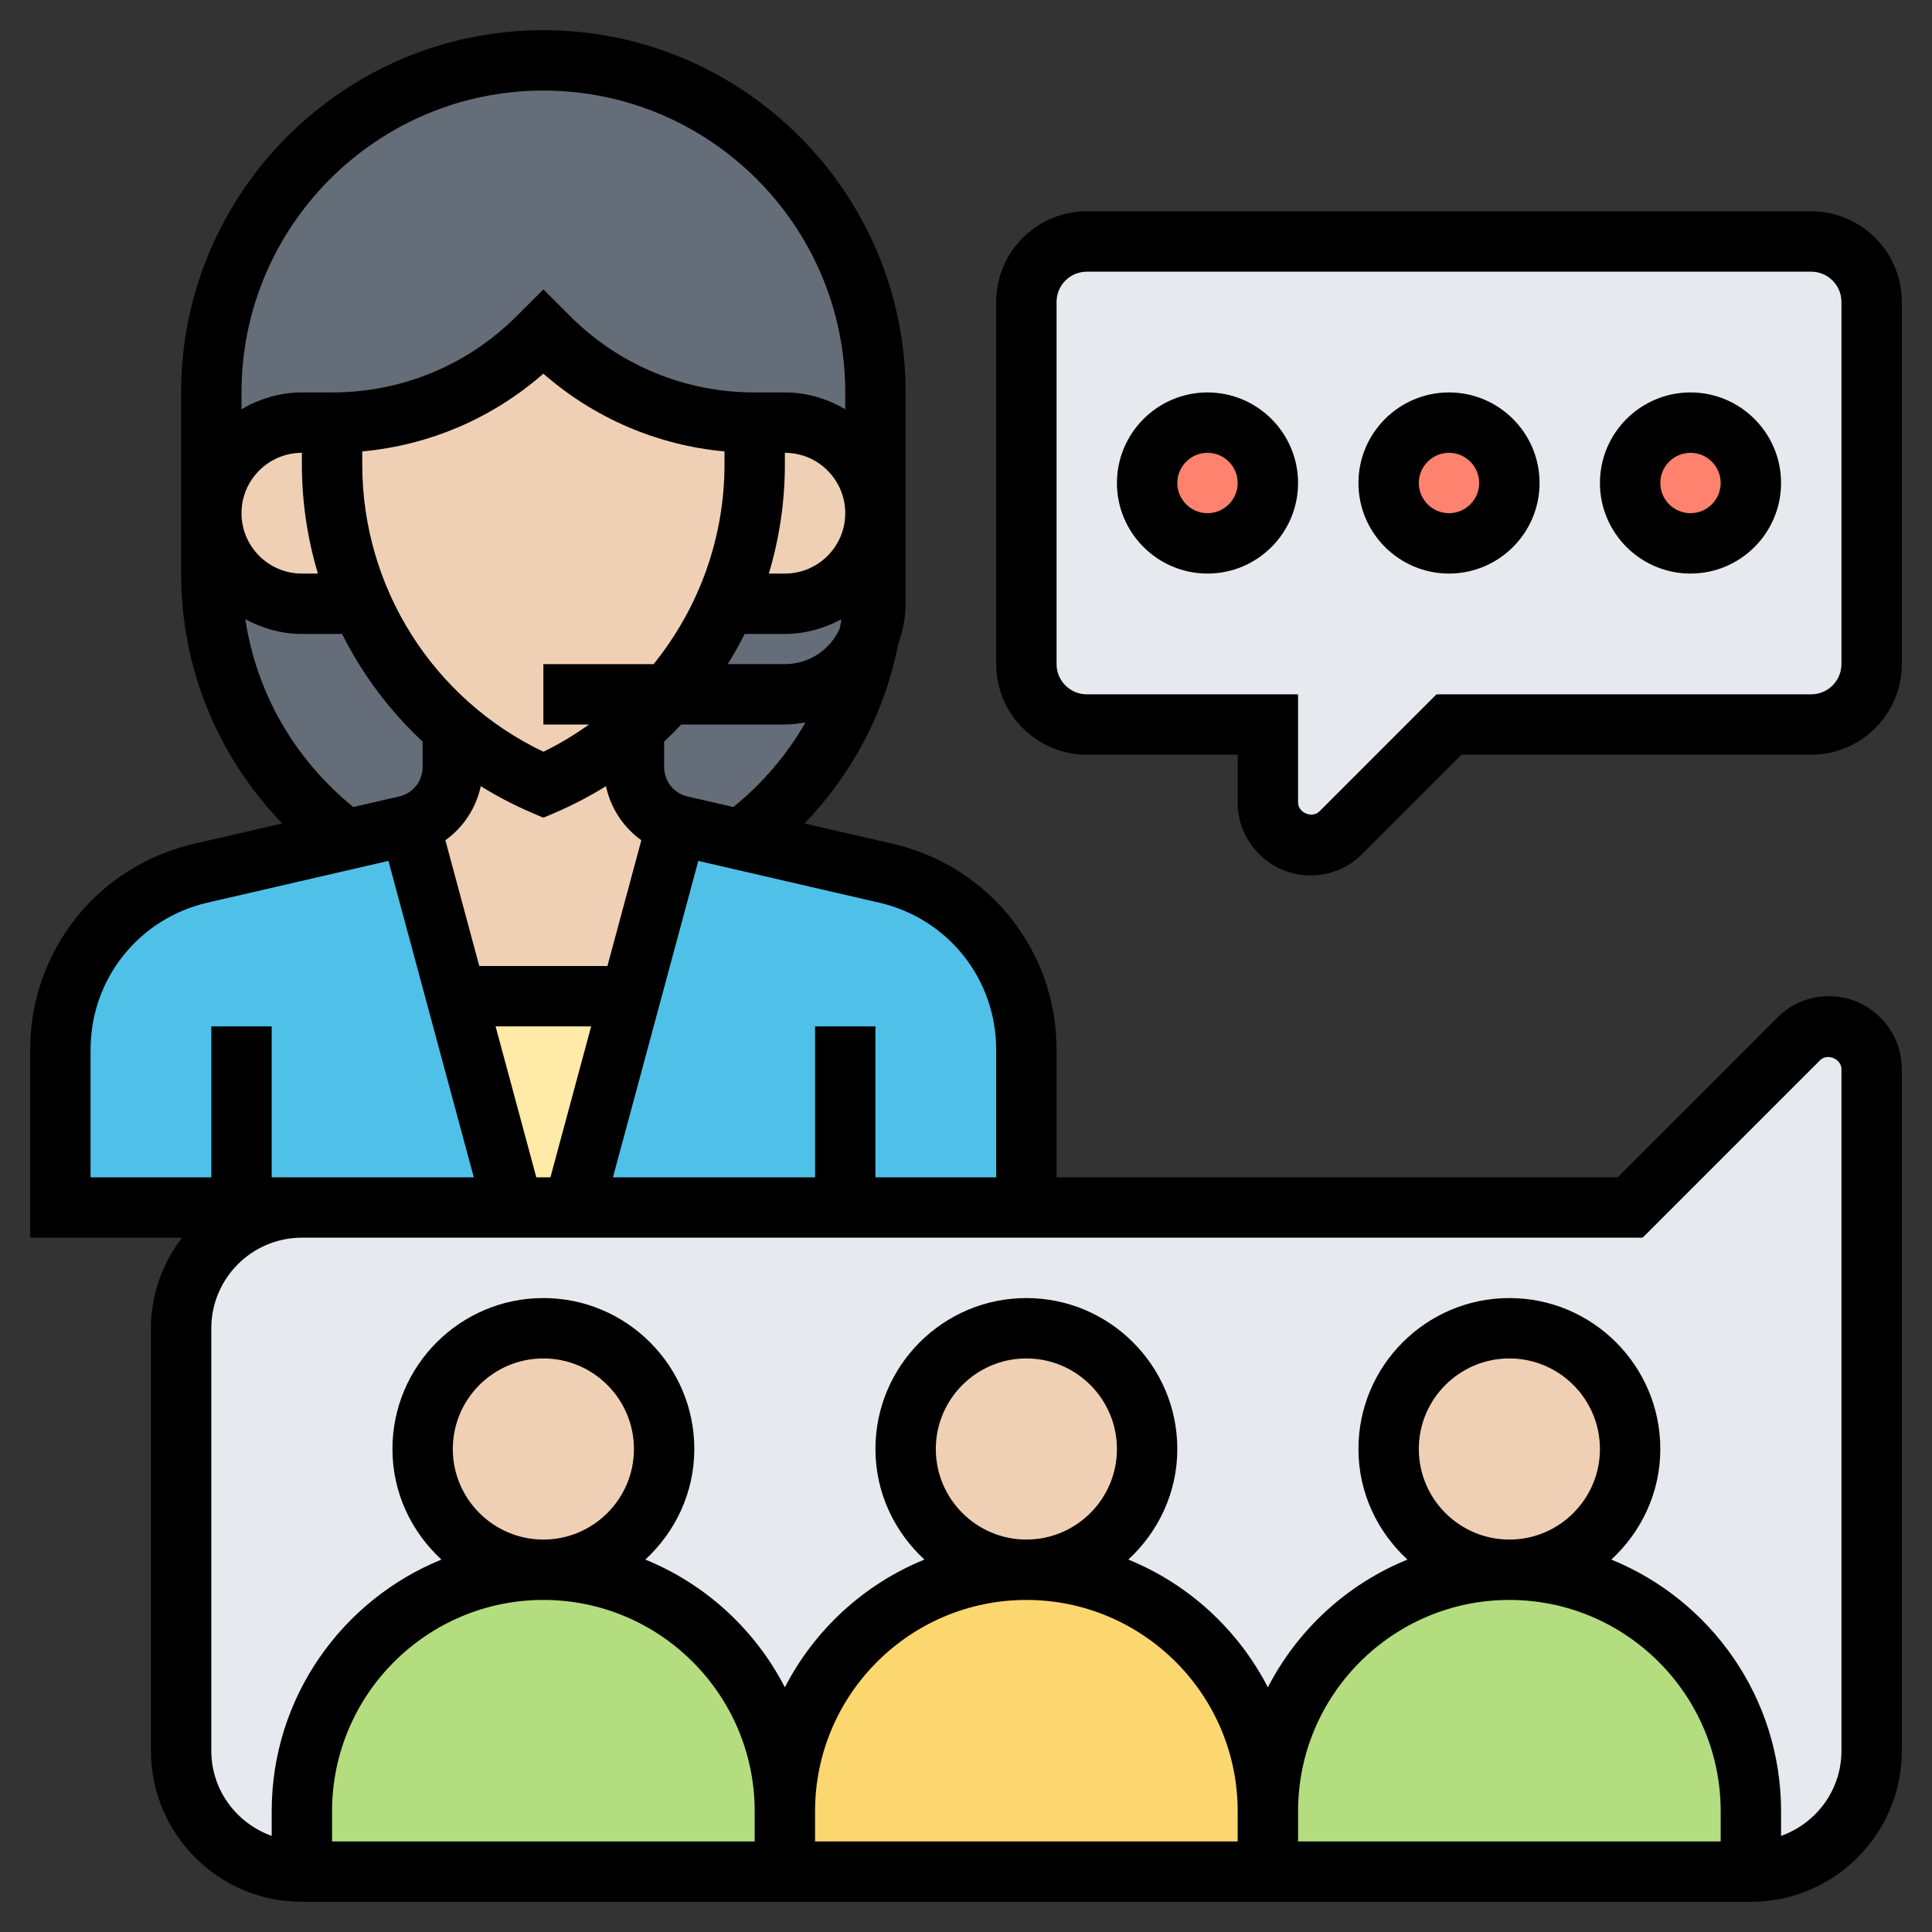 <svg id="Layer_5" enable-background="new 0 0 64 64" height="512" viewBox="0 0 64 64" width="512" xmlns="http://www.w3.org/2000/svg"><rect x="0" y="0" width="64" height="64" fill="#333333" stroke="none"/><g><g><g><path d="m10 20h1.97c.68 1.58 1.72 2.99 3.03 4.12v1.29c0 .88-.58 1.66-1.42 1.91-.04.02-.09.03-.13.04l-2 .46c-2.7-2-4.45-5.2-4.45-8.82v-2c0 .83.34 1.58.88 2.12s1.29.88 2.12.88z" fill="#656d78"/></g><g><path d="m29 13v4c0-.83-.34-1.58-.88-2.12s-1.29-.88-2.12-.88h-1c-2.56 0-5.02-1.02-6.83-2.83l-.17-.17-.17.17c-.91.91-1.97 1.61-3.13 2.09s-2.42.74-3.7.74h-1c-1.66 0-3 1.34-3 3v-4c0-6.08 4.92-11 11-11s11 4.92 11 11z" fill="#656d78"/></g><g><path d="m26 23c1.3 0 2.4-.82 2.81-1.98-.51 2.78-2.07 5.18-4.26 6.8l-2-.46c-.04-.01-.09-.02-.13-.04-.84-.25-1.42-1.03-1.42-1.91v-1.29c.4-.34.78-.72 1.13-1.12z" fill="#656d78"/></g><g><path d="m29 19c0 .68-.06 1.34-.18 1.99.01.01 0 .02-.01.03-.41 1.16-1.51 1.98-2.81 1.98h-3.87c.79-.89 1.43-1.9 1.9-3h1.97c1.66 0 3-1.34 3-3z" fill="#656d78"/></g><g><path d="m15.11 33 1.89 7h-7-2-6v-5.23c0-2.79 1.93-5.22 4.65-5.84l4.8-1.11 2-.46c.04-.01.09-.02.13-.04z" fill="#4fc1e9"/></g><g><path d="m28 40h-9l1.89-7 1.53-5.68c.04.02.09.03.13.04l2 .46 4.8 1.11c2.72.62 4.65 3.05 4.65 5.84v5.23z" fill="#4fc1e9"/></g><g><path d="m20.89 33-1.89 7h-2l-1.89-7z" fill="#ffeaa7"/></g><g><path d="m22.42 27.32-1.53 5.68h-5.78l-1.53-5.68c.84-.25 1.42-1.03 1.42-1.91v-1.29c.88.77 1.89 1.4 3 1.88 1.11-.48 2.12-1.11 3-1.88v1.29c0 .88.58 1.66 1.42 1.91z" fill="#f0d0b4"/></g><g><path d="m28.12 14.88c.54.54.88 1.29.88 2.12 0 1.66-1.34 3-3 3h-1.97c.63-1.43.97-3 .97-4.62v-1.38h1c.83 0 1.58.34 2.12.88z" fill="#f0d0b4"/></g><g><path d="m21 24.12c-.88.77-1.89 1.4-3 1.88-1.11-.48-2.12-1.11-3-1.88-1.31-1.13-2.35-2.54-3.03-4.12-.63-1.43-.97-3-.97-4.62v-1.38c1.28 0 2.54-.26 3.7-.74s2.22-1.18 3.13-2.09l.17-.17.17.17c1.81 1.81 4.27 2.83 6.83 2.83v1.38c0 1.62-.34 3.19-.97 4.62-.47 1.1-1.11 2.11-1.9 3-.35.4-.73.78-1.13 1.12z" fill="#f0d0b4"/></g><g><path d="m11 15.38c0 1.62.34 3.19.97 4.62h-1.97c-.83 0-1.58-.34-2.12-.88s-.88-1.29-.88-2.12c0-1.66 1.34-3 3-3h1z" fill="#f0d0b4"/></g><g><path d="m62 10v12c0 1.1-.9 2-2 2h-12l-3.59 3.59c-.26.26-.62.41-1 .41-.78 0-1.41-.63-1.41-1.41v-2.59h-6c-1.1 0-2-.9-2-2v-12c0-1.1.9-2 2-2h24c1.1 0 2 .9 2 2z" fill="#e6e9ed"/></g><g><circle cx="56" cy="16" fill="#ff826e" r="2"/></g><g><circle cx="48" cy="16" fill="#ff826e" r="2"/></g><g><circle cx="40" cy="16" fill="#ff826e" r="2"/></g><g><path d="m60.59 34c-.38 0-.74.15-1 .41l-5.59 5.59h-20-6-9-2-7c-2.21 0-4 1.79-4 4v14c0 2.21 1.79 4 4 4h48c2.21 0 4-1.79 4-4v-22.59c0-.78-.63-1.41-1.41-1.41z" fill="#e6e9ed"/></g><g><path d="m26 60v2h-16v-2c0-2.21.9-4.21 2.34-5.66 1.45-1.44 3.45-2.34 5.66-2.34 4.42 0 8 3.58 8 8z" fill="#b4dd7f"/></g><g><path d="m58 60v2h-16v-2c0-2.21.9-4.21 2.34-5.66 1.45-1.44 3.45-2.34 5.66-2.34 4.42 0 8 3.58 8 8z" fill="#b4dd7f"/></g><g><path d="m42 60v2h-16v-2c0-2.21.9-4.21 2.34-5.66 1.45-1.44 3.45-2.34 5.66-2.34 4.42 0 8 3.58 8 8z" fill="#fcd770"/></g><g><circle cx="50" cy="48" fill="#f0d0b4" r="4"/></g><g><circle cx="34" cy="48" fill="#f0d0b4" r="4"/></g><g><circle cx="18" cy="48" fill="#f0d0b4" r="4"/></g></g><g><path d="m60.586 33c-.645 0-1.251.251-1.707.707l-5.293 5.293h-18.586v-4.227c0-3.278-2.231-6.083-5.426-6.821l-2.924-.674c1.601-1.66 2.672-3.713 3.109-5.961.146-.415.241-.853.241-1.317v-1-2-4c0-6.617-5.383-12-12-12s-12 5.383-12 12v6c0 3.142 1.211 6.06 3.35 8.277l-2.924.675c-3.195.738-5.426 3.543-5.426 6.821v6.227h5.026c-.635.838-1.026 1.87-1.026 3v14c0 2.757 2.243 5 5 5h48c2.757 0 5-2.243 5-5v-22.586c0-1.331-1.083-2.414-2.414-2.414zm-27.586 1.773v4.227h-4v-5h-2v5h-6.695l2.827-10.481 5.992 1.383c2.282.526 3.876 2.529 3.876 4.871zm-15.234 4.227-1.349-5h3.166l-1.349 5zm-1.84-12.957c.532.33 1.093.624 1.68.876l.394.169.394-.169c.588-.252 1.148-.546 1.68-.876.156.73.576 1.363 1.171 1.792l-1.123 4.165h-4.245l-1.123-4.165c.595-.429 1.015-1.061 1.172-1.792zm8.742-5.043h1.332c.68 0 1.312-.187 1.873-.487-.016.104-.036.207-.055.31-.314.692-1.009 1.177-1.818 1.177h-1.891c.201-.325.388-.658.559-1zm-.668-5.616c0 2.465-.865 4.778-2.348 6.616h-3.652v2h1.514c-.477.336-.977.646-1.514.902-3.659-1.747-6-5.437-6-9.518v-.43c2.228-.206 4.31-1.099 6-2.575 1.69 1.476 3.772 2.369 6 2.575zm-1.225 11c-.456-.106-.775-.507-.775-.974l.001-.846c.196-.182.384-.371.567-.564h3.432c.234 0 .46-.03.683-.069-.605 1.058-1.408 2.006-2.389 2.803zm3.225-7.384h-.531c.346-1.154.531-2.369.531-3.616v-.384c1.103 0 2 .897 2 2s-.897 2-2 2zm-8-16c5.514 0 10 4.486 10 10v.556c-.591-.344-1.268-.556-2-.556h-1c-2.313 0-4.486-.9-6.122-2.536l-.878-.878-.878.878c-1.636 1.636-3.809 2.536-6.122 2.536h-1c-.732 0-1.409.212-2 .556v-.556c0-5.514 4.486-10 10-10zm-7.469 16h-.531c-1.103 0-2-.897-2-2s.897-2 2-2v.384c0 1.247.185 2.462.531 3.616zm-2.404 1.513c.561.3 1.193.487 1.873.487h1.332c.668 1.335 1.569 2.542 2.667 3.564l.001.845c0 .468-.319.869-.775.974l-1.52.351c-1.955-1.588-3.209-3.782-3.578-6.221zm-5.127 14.26c0-2.342 1.594-4.345 3.875-4.872l5.992-1.383 2.828 10.482h-5.695-1v-5h-2v5h-4zm12 13.227c0-1.654 1.346-3 3-3s3 1.346 3 3-1.346 3-3 3-3-1.346-3-3zm16 0c0-1.654 1.346-3 3-3s3 1.346 3 3-1.346 3-3 3-3-1.346-3-3zm16 0c0-1.654 1.346-3 3-3s3 1.346 3 3-1.346 3-3 3-3-1.346-3-3zm10 13h-14v-1c0-3.86 3.14-7 7-7s7 3.14 7 7zm-16 0h-14v-1c0-3.86 3.14-7 7-7s7 3.14 7 7zm-16 0h-14v-1c0-3.86 3.14-7 7-7s7 3.14 7 7zm36-3c0 1.302-.839 2.402-2 2.816v-.816c0-3.768-2.33-6.998-5.623-8.337.991-.914 1.623-2.212 1.623-3.663 0-2.757-2.243-5-5-5s-5 2.243-5 5c0 1.451.632 2.749 1.623 3.663-2 .813-3.641 2.325-4.623 4.232-.983-1.907-2.623-3.419-4.623-4.232.991-.914 1.623-2.212 1.623-3.663 0-2.757-2.243-5-5-5s-5 2.243-5 5c0 1.451.632 2.749 1.623 3.663-2 .813-3.641 2.325-4.623 4.232-.983-1.907-2.623-3.419-4.623-4.232.991-.914 1.623-2.212 1.623-3.663 0-2.757-2.243-5-5-5s-5 2.243-5 5c0 1.451.632 2.749 1.623 3.663-3.293 1.339-5.623 4.569-5.623 8.337v.816c-1.161-.414-2-1.514-2-2.816v-14c0-1.654 1.346-3 3-3h44.414l5.879-5.879c.239-.239.707-.045.707.293z"/><path d="m60 7h-24c-1.654 0-3 1.346-3 3v12c0 1.654 1.346 3 3 3h5v1.586c0 1.331 1.083 2.414 2.414 2.414.645 0 1.251-.251 1.707-.707l3.293-3.293h11.586c1.654 0 3-1.346 3-3v-12c0-1.654-1.346-3-3-3zm1 15c0 .551-.449 1-1 1h-12.414l-3.879 3.879c-.239.238-.707.045-.707-.293v-3.586h-7c-.551 0-1-.449-1-1v-12c0-.551.449-1 1-1h24c.551 0 1 .449 1 1z"/><path d="m40 13c-1.654 0-3 1.346-3 3s1.346 3 3 3 3-1.346 3-3-1.346-3-3-3zm0 4c-.551 0-1-.449-1-1s.449-1 1-1 1 .449 1 1-.449 1-1 1z"/><path d="m48 13c-1.654 0-3 1.346-3 3s1.346 3 3 3 3-1.346 3-3-1.346-3-3-3zm0 4c-.551 0-1-.449-1-1s.449-1 1-1 1 .449 1 1-.449 1-1 1z"/><path d="m56 13c-1.654 0-3 1.346-3 3s1.346 3 3 3 3-1.346 3-3-1.346-3-3-3zm0 4c-.551 0-1-.449-1-1s.449-1 1-1 1 .449 1 1-.449 1-1 1z"/></g></g></svg>